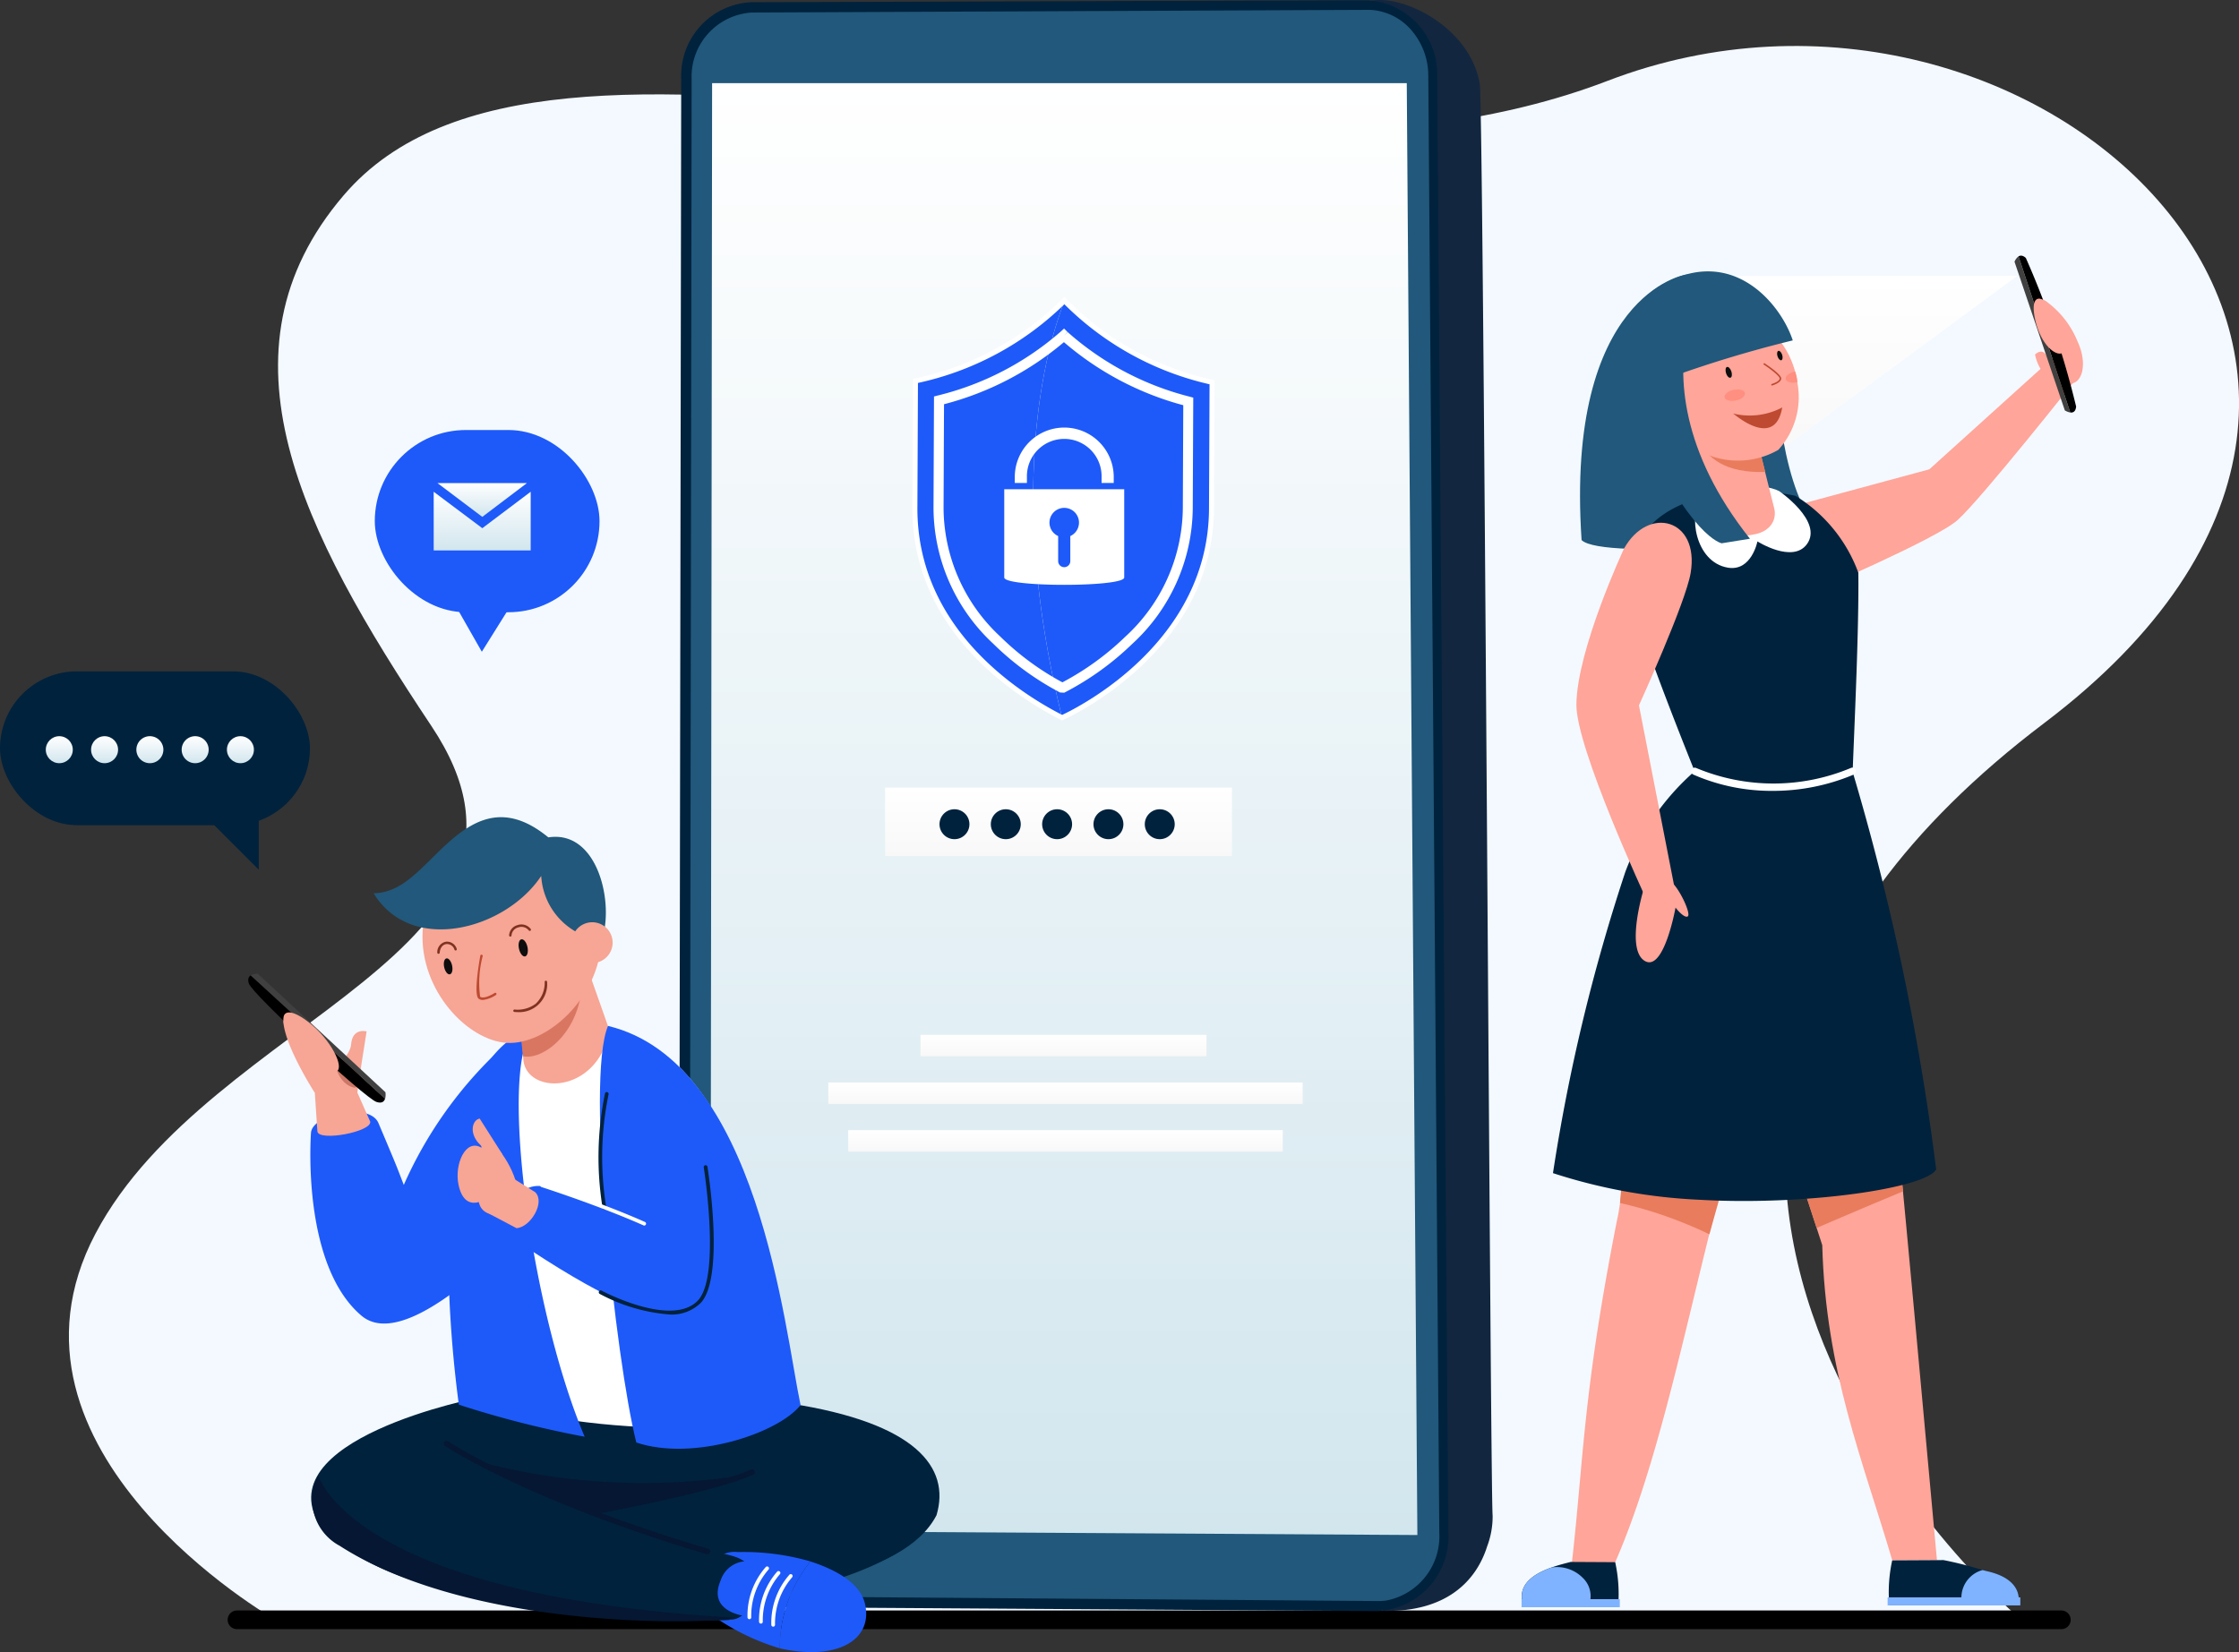 <svg id="Grupo_1096744" data-name="Grupo 1096744" xmlns="http://www.w3.org/2000/svg" xmlns:xlink="http://www.w3.org/1999/xlink" width="126.702" height="93.512" viewBox="0 0 126.702 93.512">
  <rect x="0" y="0" width="126.702" height="93.512" fill="#333333" stroke="none"/>
  <defs>
    <linearGradient id="linear-gradient" x1="0.5" x2="0.5" y2="1" gradientUnits="objectBoundingBox">
      <stop offset="0" stop-color="#fff"/>
      <stop offset="1" stop-color="#d2e6ee"/>
    </linearGradient>
    <linearGradient id="linear-gradient-2" x1="0.5" x2="0.5" y2="1" gradientUnits="objectBoundingBox">
      <stop offset="0" stop-color="#fff"/>
      <stop offset="1" stop-color="#f8f8f8"/>
    </linearGradient>
  </defs>
  <g id="illutration">
    <g id="verification" transform="translate(0 0)">
      <path id="Trazado_132292" data-name="Trazado 132292" d="M321.007,1086.177s-16.639-9.508-10.156-21.825,27.476-16.051,19.016-28.74c-7.347-11.021-12.533-21.177-4.97-30.037,11.713-13.721,47.324,2.809,71.527-6.483s51.413,16.148,24.723,36.34c-32,24.212-1.67,50.447-1.67,50.447Z" transform="translate(-305.453 -994.516)" fill="#f3f9ff"/>
      <g id="Grupo_61970" data-name="Grupo 61970">
        <path id="Trazado_132293" data-name="Trazado 132293" d="M452.512,1386.412H349.276a.528.528,0,1,1,0-1.057H452.512a.528.528,0,1,1,0,1.057Z" transform="translate(-335.864 -1294.199)"/>
        <g id="Grupo_61937" data-name="Grupo 61937" transform="translate(38.416)">
          <g id="Grupo_61936" data-name="Grupo 61936">
            <path id="Trazado_132294" data-name="Trazado 132294" d="M519.289,990.45c-.725-4.295-7.339-6.234-7.209-3.43l-30.318.178a4.046,4.046,0,0,0-3.8,4.222l-.063,79.737a4.174,4.174,0,0,0,3.871,4.387l30.95.265a2.476,2.476,0,0,0,1.118,1.077c3.549.075,5.252-1.677,5.874-3.659a4.774,4.774,0,0,0,.308-1.74C519.89,1070.449,519.513,991.457,519.289,990.45Z" transform="translate(-473.97 -985.707)" fill="#12263f"/>
            <path id="Trazado_132295" data-name="Trazado 132295" d="M500.221,1076.936l-35.526-.229a4.291,4.291,0,0,1-4.006-4.506l.133-82a4.163,4.163,0,0,1,3.943-4.329l34.836-.113a4.186,4.186,0,0,1,4,4.323l.631,82.381A4.221,4.221,0,0,1,500.221,1076.936Z" transform="translate(-460.689 -985.746)" fill="#00223d"/>
            <path id="Trazado_132296" data-name="Trazado 132296" d="M502.742,1078.19a3.193,3.193,0,0,1-.449.028l-35.515-.269a3.747,3.747,0,0,1-3.459-3.943l.123-81.912a3.634,3.634,0,0,1,3.4-3.789l34.833-.151c.055,0,.11,0,.164,0a3.3,3.3,0,0,1,2.308,1.123,3.936,3.936,0,0,1,.981,2.608l.623,82.465A3.7,3.7,0,0,1,502.742,1078.19Z" transform="translate(-462.719 -987.596)" fill="#21587b"/>
            <path id="Trazado_132297" data-name="Trazado 132297" d="M507.909,1006.345l.6,82.178-40.01-.24.1-81.938Z" transform="translate(-466.718 -1001.638)" fill="url(#linear-gradient)"/>
          </g>
        </g>
        <g id="Grupo_61950" data-name="Grupo 61950" transform="translate(14.048 53.924)">
          <path id="Trazado_132298" data-name="Trazado 132298" d="M379.812,1244.021a23.478,23.478,0,0,0-5.268,7.5c-.452-1.172-.341-.915-1.43-3.492-.5-1.211-3.739-.526-3.821.54,0,0-.582,7.424,2.847,10.347s13.094-9.284,13.094-9.284A3.922,3.922,0,0,0,379.812,1244.021Z" transform="translate(-365.742 -1238.377)" fill="#1e5af9"/>
          <g id="Grupo_61941" data-name="Grupo 61941" transform="translate(3.558 25.117)">
            <path id="Trazado_132299" data-name="Trazado 132299" d="M404.845,1338.958c-3.644,7.11-30.226,4.578-34.8.709-3.381-4.964,8.867-7.389,9.139-7.4,6.02-.164,14.315.371,17.372.371C403.663,1333.734,405.646,1336.251,404.845,1338.958Z" transform="translate(-369.454 -1332.239)" fill="#00223d"/>
            <path id="Trazado_132300" data-name="Trazado 132300" d="M411.859,1348.614a36.255,36.255,0,0,0,14.724.729s-8.259,3.651-8.3,3.786S411.859,1348.614,411.859,1348.614Z" transform="translate(-402.187 -1344.879)" fill="#051733"/>
            <path id="Trazado_132301" data-name="Trazado 132301" d="M439.833,1349.347c-5.325,5.9-28.047,5.329-23.677-.032a123.117,123.117,0,0,0,15.827-3.666C435.332,1342.934,442,1346.156,439.833,1349.347Z" transform="translate(-405.076 -1341.804)" fill="#00223d"/>
            <g id="Grupo_61940" data-name="Grupo 61940" transform="translate(0.365 2.113)">
              <g id="Grupo_61938" data-name="Grupo 61938" transform="translate(21.86 6.684)">
                <path id="Trazado_132302" data-name="Trazado 132302" d="M490.537,1375.6c-.264-1.186-1.631-1.942-3.092-2.418a7.831,7.831,0,0,0-1.74,4.917C488.947,1378.825,490.99,1377.635,490.537,1375.6Z" transform="translate(-481.414 -1372.639)" fill="#1e5af9"/>
                <path id="Trazado_132303" data-name="Trazado 132303" d="M468.812,1370.817a1.585,1.585,0,0,0-1.757,1.392,1.975,1.975,0,0,0,.8,2.519,13.062,13.062,0,0,0,3.334,1.537,7.831,7.831,0,0,1,1.74-4.917A13.607,13.607,0,0,0,468.812,1370.817Z" transform="translate(-466.894 -1370.806)" fill="#1e5af9"/>
              </g>
              <path id="Trazado_132304" data-name="Trazado 132304" d="M394.406,1348.385c2.593.621,1.261,3.818-.075,3.629,1.455.206-25.749.209-23.1-8.019h.011a5.8,5.8,0,0,1,6.751-2.1A70.58,70.58,0,0,0,394.406,1348.385Z" transform="translate(-371.053 -1341.503)" fill="#00223d"/>
              <g id="Grupo_61939" data-name="Grupo 61939" transform="translate(22.643 7.208)">
                <path id="Trazado_132305" data-name="Trazado 132305" d="M472.006,1376.229s-2.314-.181-1.511-2.04a1.567,1.567,0,0,1,2.43-.769A2.123,2.123,0,0,1,472.006,1376.229Z" transform="translate(-470.326 -1373.102)" fill="#1e5af9"/>
                <path id="Trazado_132306" data-name="Trazado 132306" d="M477.817,1377.424a.106.106,0,0,1-.106-.1,4.141,4.141,0,0,1,1.03-2.847.106.106,0,1,1,.152.147,4,4,0,0,0-.971,2.693.106.106,0,0,1-.1.109Z" transform="translate(-476.025 -1374.138)" fill="#fff"/>
                <path id="Trazado_132307" data-name="Trazado 132307" d="M480.684,1378.52a.106.106,0,0,1-.106-.1,4.142,4.142,0,0,1,1.03-2.847.106.106,0,0,1,.152.147,4,4,0,0,0-.971,2.693.106.106,0,0,1-.1.109Z" transform="translate(-478.238 -1374.984)" fill="#fff"/>
                <path id="Trazado_132308" data-name="Trazado 132308" d="M483.72,1379.28a.105.105,0,0,1-.106-.1,4.142,4.142,0,0,1,1.03-2.847.106.106,0,0,1,.152.147,4,4,0,0,0-.971,2.692.106.106,0,0,1-.1.109Z" transform="translate(-480.581 -1375.57)" fill="#fff"/>
              </g>
            </g>
            <path id="Trazado_132309" data-name="Trazado 132309" d="M393.644,1359.88c-.555.307-14.573.959-22.378-4.067a2.937,2.937,0,0,1-1.2-3.983S371.881,1358.634,393.644,1359.88Z" transform="translate(-369.653 -1347.361)" fill="#051733"/>
            <path id="Trazado_132310" data-name="Trazado 132310" d="M417.277,1349.671a.153.153,0,0,1-.045-.007c-10.1-2.993-14.76-6.093-14.806-6.124a.158.158,0,0,1,.177-.263c.045.031,4.667,3.105,14.719,6.083a.158.158,0,0,1-.045.31Z" transform="translate(-394.851 -1340.739)" fill="#051733"/>
            <path id="Trazado_132311" data-name="Trazado 132311" d="M439.176,1352.873a.159.159,0,0,1-.028-.315c.064-.011,6.435-1.157,8.9-2.215a.159.159,0,0,1,.125.292c-2.5,1.071-8.708,2.188-8.971,2.235Z" transform="translate(-423.151 -1346.204)" fill="#051733"/>
          </g>
          <path id="Trazado_132312" data-name="Trazado 132312" d="M424.516,1260.846c.222,1.7-11.879,2.105-18.068-.359-.926-3.837-4.121-21.3,5.423-21.249C422.176,1239.3,423.537,1256.214,424.516,1260.846Z" transform="translate(-393.478 -1235.334)" fill="#fff"/>
          <path id="Trazado_132313" data-name="Trazado 132313" d="M370.523,1258.024l-.143-2.162,2.273-.342.859,1.944C373.609,1258.039,370.62,1258.6,370.523,1258.024Z" transform="translate(-366.61 -1247.902)" fill="#f7a594"/>
          <g id="Grupo_61943" data-name="Grupo 61943" transform="translate(0 1.194)">
            <path id="Trazado_132314" data-name="Trazado 132314" d="M375.326,1245.057l.551-3.5s-.8-.225-.876.726-1.627,1.552-1.226,2.478S375.326,1245.057,375.326,1245.057Z" transform="translate(-369.179 -1238.296)" fill="#f7a594"/>
            <path id="Trazado_132315" data-name="Trazado 132315" d="M364.436,1241.255s-1.7-2.6-1.852-4.08c-.016-.541.225-.7.225-.7l3.879,3.8s.25.776-.05,1.1A1.524,1.524,0,0,1,364.436,1241.255Z" transform="translate(-360.592 -1234.394)" fill="#f7a594"/>
            <path id="Trazado_132316" data-name="Trazado 132316" d="M376.438,1248.863s.039.616-.314.49c-1.036-.3-1.1-1.826-1.1-1.826Z" transform="translate(-370.197 -1242.926)" fill="#cc7767"/>
            <g id="Grupo_61942" data-name="Grupo 61942">
              <path id="Trazado_132317" data-name="Trazado 132317" d="M362.068,1234.06l-7.216-6.7a.742.742,0,0,0-.413.092l7.611,6.979A.924.924,0,0,0,362.068,1234.06Z" transform="translate(-354.305 -1227.356)" fill="#404040"/>
              <path id="Trazado_132318" data-name="Trazado 132318" d="M353.987,1227.765c-.11.075-.18.21-.1.458.2.614,6.572,6.483,7.216,6.7.315.107.443-.022.492-.182Z" transform="translate(-353.853 -1227.672)"/>
            </g>
            <path id="Trazado_132319" data-name="Trazado 132319" d="M362.582,1237.173s.073-.6,1.16.137c1.319.9,2.205,2.5,1.908,2.911C365.27,1240.744,362.294,1238.374,362.582,1237.173Z" transform="translate(-360.576 -1234.755)" fill="#f7a594"/>
          </g>
          <path id="Trazado_132320" data-name="Trazado 132320" d="M408.637,1240.507c-6.844,1.5-5,17.847-4.52,21.39a57.019,57.019,0,0,0,7.119,1.813C407.946,1255.926,406.219,1241.25,408.637,1240.507Z" transform="translate(-392.199 -1236.313)" fill="#1e5af9"/>
          <path id="Trazado_132321" data-name="Trazado 132321" d="M425.686,1226.547c-.761,3.708-4.839,3.613-4.892,1.532a.914.914,0,0,1-.01-.169l-.328-4.5-.042-.549.359-.074,3.243-.644.116-.021.095.285.412,1.173Z" transform="translate(-405.232 -1222.12)" fill="#f7a594"/>
          <path id="Trazado_132322" data-name="Trazado 132322" d="M441.554,1240.289c-1.29,3.031.415,18.857,1.6,23.58,3.193,1.079,8.008-.5,9.295-2.118C451.531,1257.432,450.071,1242.343,441.554,1240.289Z" transform="translate(-421.194 -1236.145)" fill="#1e5af9"/>
          <g id="Grupo_61949" data-name="Grupo 61949" transform="translate(11.847 6.8)">
            <path id="Trazado_132323" data-name="Trazado 132323" d="M441.237,1254.783c-.5,2.725.45,7.451,1.187,9.908,1.956,1.439,4.995.7,4.995-1.515a29.64,29.64,0,0,0-.572-6.764C446.374,1250.719,441.482,1250.771,441.237,1254.783Z" transform="translate(-433.045 -1251.934)" fill="#1e5af9"/>
            <g id="Grupo_61944" data-name="Grupo 61944" transform="translate(2.92 6.402)">
              <path id="Trazado_132324" data-name="Trazado 132324" d="M420.871,1280.118c-2.014-.727-3.052,2.167-1.585,3.17,3.487,2.353,8.9,5.518,9.867,3.5C430.562,1283.841,425.461,1281.573,420.871,1280.118Z" transform="translate(-418.597 -1280.003)" fill="#1e5af9"/>
            </g>
            <g id="Grupo_61948" data-name="Grupo 61948" transform="translate(0 2.588)">
              <path id="Trazado_132325" data-name="Trazado 132325" d="M414.427,1281.03l-1.491-.788c-.937-.727.713-2.221,1.383-1.98l1.16.728C416.066,1279.545,415.231,1280.968,414.427,1281.03Z" transform="translate(-411.09 -1274.824)" fill="#f7a594"/>
              <g id="Grupo_61947" data-name="Grupo 61947">
                <g id="Grupo_61945" data-name="Grupo 61945" transform="translate(1.166 1.224)">
                  <path id="Trazado_132326" data-name="Trazado 132326" d="M411.727,1272.873c-1.22-.26-.8-1.493-.523-2.9C410.221,1265.748,415.6,1272.986,411.727,1272.873Z" transform="translate(-410.904 -1268.648)" fill="#f7a594"/>
                </g>
                <path id="Trazado_132327" data-name="Trazado 132327" d="M411.219,1265.289s-.4-.621-1.276-2.007c-.4.075-.607.769-.075,1.377C410.335,1265.192,411.011,1265.554,411.219,1265.289Z" transform="translate(-408.694 -1263.282)" fill="#f7a594"/>
                <g id="Grupo_61946" data-name="Grupo 61946" transform="translate(0 1.536)">
                  <path id="Trazado_132328" data-name="Trazado 132328" d="M407.12,1270.118c-.882-.5-1.51.954-1.278,2.089.354,1.737,1.647.879,2.033.415C408.581,1271.774,408.2,1270.729,407.12,1270.118Z" transform="translate(-405.794 -1270.017)" fill="#f7a594"/>
                </g>
              </g>
            </g>
            <path id="Trazado_132329" data-name="Trazado 132329" d="M441.019,1263.3a.105.105,0,0,1-.1-.088,17.871,17.871,0,0,1,.141-6.491.106.106,0,0,1,.2.06,17.648,17.648,0,0,0-.135,6.4.105.105,0,0,1-.087.121Z" transform="translate(-432.715 -1255.573)" fill="#00223d"/>
            <path id="Trazado_132330" data-name="Trazado 132330" d="M444.837,1283.325a9.975,9.975,0,0,1-3.924-1.159.106.106,0,1,1,.1-.186c.04.021,4.011,2.126,5.463.534,1.274-1.4.325-7.448.315-7.509a.106.106,0,1,1,.209-.033c.04.253.974,6.213-.368,7.685A2.333,2.333,0,0,1,444.837,1283.325Z" transform="translate(-432.86 -1269.648)" fill="#00223d"/>
            <path id="Trazado_132331" data-name="Trazado 132331" d="M432.222,1281.78a.106.106,0,0,1-.043-.009c-2.544-1.131-5.73-2.156-5.762-2.166a.106.106,0,1,1,.064-.2c.032.01,3.228,1.038,5.783,2.174a.106.106,0,0,1-.043.2Z" transform="translate(-421.656 -1273.135)" fill="#fff"/>
          </g>
          <path id="Trazado_132332" data-name="Trazado 132332" d="M420.981,1228.052c-.095-.995-.641-4.739-.009-5.195l3.243-.644C424.959,1226.3,422.188,1228.341,420.981,1228.052Z" transform="translate(-405.431 -1222.192)" fill="#d97661"/>
        </g>
        <g id="Grupo_61952" data-name="Grupo 61952" transform="translate(21.145 46.257)">
          <path id="Trazado_132333" data-name="Trazado 132333" d="M407.214,1197.711c-.157,3.342-3.134,5.936-5.348,5.813s-4.935-2.948-4.778-6.29,2.552-5.945,5.348-5.813S407.372,1194.369,407.214,1197.711Z" transform="translate(-394.319 -1190.752)" fill="#f7a594"/>
          <path id="Trazado_132334" data-name="Trazado 132334" d="M394.854,1189.647c-2.8-2.3-4.694-.695-6.442,1.037-1.227,1.215-2.1,2.09-3.443,2.129,2.145,3.517,7.486,2.03,9.482-.984a3.887,3.887,0,0,0,3.413,3.636C398.6,1193.491,397.7,1189.206,394.854,1189.647Z" transform="translate(-384.969 -1188.507)" fill="#21587b"/>
          <path id="Trazado_132335" data-name="Trazado 132335" d="M436.435,1215.865a1.154,1.154,0,1,1-1-1.287A1.154,1.154,0,0,1,436.435,1215.865Z" transform="translate(-422.921 -1208.625)" fill="#f7a594"/>
          <g id="Grupo_61951" data-name="Grupo 61951" transform="translate(3.6 6.07)">
            <path id="Trazado_132336" data-name="Trazado 132336" d="M410.848,1225.182a.4.4,0,0,1-.233-.066c-.29-.2-.005-1.919.088-2.44a.068.068,0,0,1,.08-.055.068.068,0,0,1,.055.079,5.9,5.9,0,0,0-.144,2.3c.2.138.657-.107.818-.213a.068.068,0,1,1,.075.114A1.647,1.647,0,0,1,410.848,1225.182Z" transform="translate(-408.268 -1220.91)" fill="#bd4a31"/>
            <path id="Trazado_132337" data-name="Trazado 132337" d="M420.951,1219.329c.059.267.214.46.346.431s.192-.269.133-.537-.214-.46-.346-.431S420.892,1219.062,420.951,1219.329Z" transform="translate(-416.327 -1217.952)" fill="#0e0e0e"/>
            <path id="Trazado_132338" data-name="Trazado 132338" d="M402.395,1224.028c.055.249.2.429.323.4s.179-.251.124-.5-.2-.429-.323-.4S402.34,1223.779,402.395,1224.028Z" transform="translate(-402.004 -1221.607)" fill="#0e0e0e"/>
            <path id="Trazado_132339" data-name="Trazado 132339" d="M419.859,1230.84a1.5,1.5,0,0,1-.187-.01.068.068,0,1,1,.018-.135,1.7,1.7,0,0,0,1.193-.331,1.617,1.617,0,0,0,.506-1.237.071.071,0,0,1,.07-.066.068.068,0,0,1,.066.071,1.582,1.582,0,0,1-1.666,1.709Z" transform="translate(-415.311 -1225.88)" fill="#803221"/>
            <path id="Trazado_132340" data-name="Trazado 132340" d="M418.628,1215.806h0a.068.068,0,0,1-.065-.071.638.638,0,0,1,.482-.581.662.662,0,0,1,.741.222.068.068,0,0,1-.111.08.527.527,0,0,0-.591-.171.508.508,0,0,0-.385.457A.068.068,0,0,1,418.628,1215.806Z" transform="translate(-414.498 -1215.12)" fill="#803221"/>
            <path id="Trazado_132341" data-name="Trazado 132341" d="M400.822,1220.059h-.006a.069.069,0,0,1-.062-.074.6.6,0,0,1,.495-.612.577.577,0,0,1,.606.408.068.068,0,0,1-.129.045.441.441,0,0,0-.46-.318c-.162.02-.346.159-.375.488A.068.068,0,0,1,400.822,1220.059Z" transform="translate(-400.754 -1218.399)" fill="#803221"/>
          </g>
        </g>
        <g id="Grupo_61958" data-name="Grupo 61958" transform="translate(51.631 16.806)">
          <g id="Grupo_61956" data-name="Grupo 61956">
            <g id="Grupo_61955" data-name="Grupo 61955">
              <g id="Grupo_61954" data-name="Grupo 61954">
                <g id="Grupo_61953" data-name="Grupo 61953" transform="translate(0.142 0.206)">
                  <path id="Trazado_132342" data-name="Trazado 132342" d="M527.719,1060.307l-.015-.015a16.754,16.754,0,0,1-8.427,4.549c0,.223-.007,1.46-.032,7.163-.034,7.607,7.206,11.325,8.33,11.9C524.273,1070.533,526.86,1062.448,527.719,1060.307Z" transform="translate(-519.245 -1060.292)" fill="#1e5af9"/>
                  <path id="Trazado_132343" data-name="Trazado 132343" d="M550.384,1060.358c-.859,2.141-3.445,10.226-.143,23.593,1.089-.5,8.42-4.213,8.454-11.82.026-5.7.031-6.94.032-7.163A16.674,16.674,0,0,1,550.384,1060.358Z" transform="translate(-541.911 -1060.343)" fill="#1e5af9"/>
                </g>
                <path id="Trazado_132344" data-name="Trazado 132344" d="M527.092,1083.359l-.061-.031c-2.538-1.288-8.439-5.039-8.408-12.022l.033-7.277.111-.024a16.634,16.634,0,0,0,8.353-4.507l.1-.11.12.126a16.6,16.6,0,0,0,8.27,4.567l.111.025v.114c0,.223-.007,1.461-.032,7.163-.035,7.809-7.667,11.548-8.537,11.948Zm-8.154-19.1-.031,7.05c-.03,6.77,5.667,10.444,8.191,11.737,1.1-.519,8.276-4.189,8.31-11.664.023-5.083.029-6.619.031-7.05a16.935,16.935,0,0,1-8.216-4.53A16.99,16.99,0,0,1,518.939,1064.256Z" transform="translate(-518.623 -1059.387)" fill="#fff"/>
              </g>
              <path id="Trazado_132345" data-name="Trazado 132345" d="M531.251,1087.847l-.235-.013a16,16,0,0,1-3.792-2.772,10.534,10.534,0,0,1-3.368-7.682l.028-6.3.211-.055a16.5,16.5,0,0,0,6.949-3.608l.2-.184.192.192-.185.215.193-.208a16.5,16.5,0,0,0,6.9,3.656l.211.056-.029,6.3a10.534,10.534,0,0,1-3.436,7.651,16.1,16.1,0,0,1-3.71,2.685Zm-6.8-16.328-.026,5.862a9.988,9.988,0,0,0,3.2,7.278,15.432,15.432,0,0,0,3.525,2.6,15.517,15.517,0,0,0,3.548-2.572,9.989,9.989,0,0,0,3.266-7.249l.026-5.864a17.132,17.132,0,0,1-6.754-3.57A17.162,17.162,0,0,1,524.447,1071.519Z" transform="translate(-522.661 -1065.444)" fill="#fff"/>
            </g>
          </g>
          <g id="Grupo_61957" data-name="Grupo 61957" transform="translate(5.198 7.395)">
            <path id="Trazado_132346" data-name="Trazado 132346" d="M541.412,1107.117v4.993c0,.556,6.789.556,6.789,0v-4.993Zm3.738,2.652v1.415a.343.343,0,1,1-.687,0v-1.418a.835.835,0,1,1,.687,0Z" transform="translate(-541.412 -1103.625)" fill="#fff"/>
            <path id="Trazado_132347" data-name="Trazado 132347" d="M549.619,1094.942h-.687v-.336a2.113,2.113,0,1,0-4.225,0v.336h-.687v-.336a2.8,2.8,0,1,1,5.6,0Z" transform="translate(-543.424 -1091.806)" fill="#fff"/>
          </g>
        </g>
        <g id="Grupo_61961" data-name="Grupo 61961" transform="translate(50.089 44.579)">
          <g id="Grupo_61960" data-name="Grupo 61960">
            <rect id="Rectángulo_29930" data-name="Rectángulo 29930" width="19.624" height="3.879" fill="url(#linear-gradient-2)"/>
            <g id="Grupo_61959" data-name="Grupo 61959" transform="translate(3.076 1.226)">
              <circle id="Elipse_4127" data-name="Elipse 4127" cx="0.847" cy="0.847" r="0.847" fill="#00223d"/>
              <circle id="Elipse_4128" data-name="Elipse 4128" cx="0.847" cy="0.847" r="0.847" transform="translate(2.904)" fill="#00223d"/>
              <circle id="Elipse_4129" data-name="Elipse 4129" cx="0.847" cy="0.847" r="0.847" transform="translate(5.809)" fill="#00223d"/>
              <circle id="Elipse_4130" data-name="Elipse 4130" cx="0.847" cy="0.847" r="0.847" transform="translate(8.713)" fill="#00223d"/>
              <circle id="Elipse_4131" data-name="Elipse 4131" cx="0.847" cy="0.847" r="0.847" transform="translate(11.617)" fill="#00223d"/>
            </g>
          </g>
        </g>
        <g id="Grupo_61962" data-name="Grupo 61962" transform="translate(46.874 58.574)">
          <rect id="Rectángulo_29931" data-name="Rectángulo 29931" width="16.185" height="1.214" transform="translate(5.215)" fill="url(#linear-gradient-2)"/>
          <rect id="Rectángulo_29932" data-name="Rectángulo 29932" width="26.84" height="1.214" transform="translate(0 2.698)" fill="url(#linear-gradient-2)"/>
          <rect id="Rectángulo_29933" data-name="Rectángulo 29933" width="24.592" height="1.214" transform="translate(1.124 5.395)" fill="url(#linear-gradient-2)"/>
        </g>
        <g id="Grupo_61965" data-name="Grupo 61965" transform="translate(0 38)">
          <g id="Grupo_61963" data-name="Grupo 61963">
            <rect id="Rectángulo_29934" data-name="Rectángulo 29934" width="17.539" height="8.706" rx="4.353" fill="#00223d"/>
            <path id="Trazado_132348" data-name="Trazado 132348" d="M342.919,1184.051v3.928l-4-4Z" transform="translate(-328.275 -1176.752)" fill="#00223d"/>
          </g>
          <g id="Grupo_61964" data-name="Grupo 61964" transform="translate(2.591 3.67)">
            <circle id="Elipse_4132" data-name="Elipse 4132" cx="0.764" cy="0.764" r="0.764" fill="url(#linear-gradient)"/>
            <circle id="Elipse_4133" data-name="Elipse 4133" cx="0.764" cy="0.764" r="0.764" transform="translate(2.563)" fill="url(#linear-gradient)"/>
            <path id="Trazado_132349" data-name="Trazado 132349" d="M327.621,1169.159a.764.764,0,1,1-.764-.764A.764.764,0,0,1,327.621,1169.159Z" transform="translate(-320.967 -1168.395)" fill="url(#linear-gradient)"/>
            <path id="Trazado_132350" data-name="Trazado 132350" d="M338.856,1169.159a.764.764,0,1,1-.764-.764A.764.764,0,0,1,338.856,1169.159Z" transform="translate(-329.639 -1168.395)" fill="url(#linear-gradient)"/>
            <circle id="Elipse_4134" data-name="Elipse 4134" cx="0.764" cy="0.764" r="0.764" transform="translate(10.25)" fill="url(#linear-gradient)"/>
          </g>
        </g>
        <g id="Grupo_61969" data-name="Grupo 61969" transform="translate(21.209 24.339)">
          <g id="Grupo_61967" data-name="Grupo 61967">
            <g id="Grupo_61966" data-name="Grupo 61966">
              <rect id="Rectángulo_29935" data-name="Rectángulo 29935" width="12.717" height="10.315" rx="5.157" fill="#1e5af9"/>
              <path id="Trazado_132351" data-name="Trazado 132351" d="M405.418,1136.23l1.457,2.557,1.6-2.557Z" transform="translate(-400.818 -1126.236)" fill="#1e5af9"/>
            </g>
          </g>
          <g id="Grupo_61968" data-name="Grupo 61968" transform="translate(3.333 3.003)">
            <path id="Trazado_132352" data-name="Trazado 132352" d="M403.331,1107.493l-2.538-1.913h5.064Z" transform="translate(-400.58 -1105.579)" fill="url(#linear-gradient)"/>
            <path id="Trazado_132353" data-name="Trazado 132353" d="M405.35,1107.74v3.321h-5.489v-3.321l2.751,2.063Z" transform="translate(-399.861 -1107.248)" fill="url(#linear-gradient)"/>
          </g>
        </g>
      </g>
      <g id="Grupo_61976" data-name="Grupo 61976" transform="translate(86.102 14.47)">
        <path id="Trazado_132354" data-name="Trazado 132354" d="M730.493,1054.121l-18.415.029,3.908,10.668Z" transform="translate(-702.424 -1052.986)" fill="url(#linear-gradient-2)"/>
        <path id="Trazado_132355" data-name="Trazado 132355" d="M690.226,1053.707s-6.807,1.1-5.872,15.02c1.23,1.191,13.779-.047,13.779-.047-2.1-2.156-2.8-6.635-2.929-12.036C695.2,1056.644,694.928,1053.195,690.226,1053.707Z" transform="translate(-680.956 -1052.627)" fill="#21587b"/>
        <path id="Trazado_132356" data-name="Trazado 132356" d="M738.548,1082.833l7.387-2,6.98-6.306,1.357,1.156s-5.383,6.805-6.736,8.02c-1.2,1.078-8.277,4.1-8.277,4.1Z" transform="translate(-722.857 -1068.74)" fill="#ffa599"/>
        <path id="Trazado_132357" data-name="Trazado 132357" d="M697.107,1114.231c.314,1.7,3.37,9.255,3.37,9.255,0,1.846,8.942,1.846,8.942,0,.108-2.821.359-8.11.321-11.236a8.565,8.565,0,0,0-3.556-4.351C702.438,1107.08,695.479,1108.042,697.107,1114.231Z" transform="translate(-690.681 -1094.304)" fill="#00223d"/>
        <path id="Trazado_132358" data-name="Trazado 132358" d="M686.374,1226.847h7.958a40.95,40.95,0,0,1-1.4,4.827c-3.24,8.878-4.821,20.764-8.241,28.594,0,0-1.472.763-2.449,0,.668-5.892.621-9.547,2.54-19.307C685.447,1238.121,685.178,1231.336,686.374,1226.847Z" transform="translate(-679.39 -1186.315)" fill="#ffa599"/>
        <path id="Trazado_132359" data-name="Trazado 132359" d="M730.623,1226.847c1.032,9.844,2.929,31.109,3.138,33.3l-2.529.013c-1.658-5.635-3.774-10.69-3.961-17.838-1.29-3.933-3.438-10.548-5.049-15.479Z" transform="translate(-710.254 -1186.315)" fill="#ffa599"/>
        <path id="Trazado_132360" data-name="Trazado 132360" d="M695.358,1235.455l6.009.5,1.459.121,6.45.535c.28,2.732.592,5.977.9,9.314-1.941.8-4.651,1.967-4.884,2.071l-3.159-9.672c-.925,3.013-2.056,6.953-2.91,10.028a23.93,23.93,0,0,0-5.061-1.773C694.474,1243.012,694.865,1238.918,695.358,1235.455Z" transform="translate(-688.592 -1192.959)" fill="#e87c5d"/>
        <path id="Trazado_132361" data-name="Trazado 132361" d="M717.534,1106.448s2.516,1.72,1.576,3.007c-.809,1.108-2.8-.155-2.8-.155s-.336,1.714-1.677,1.485c-1.865-.318-2.255-3.065-1.475-3.961S716.623,1105.986,717.534,1106.448Z" transform="translate(-702.961 -1093.125)" fill="#fff"/>
        <path id="Trazado_132362" data-name="Trazado 132362" d="M713.764,1098.866a2.3,2.3,0,0,0,2.674,1.512c.93-.135,1.4-.8,1.182-1.561l-.246-.975-.691-2.778-3.418.4Z" transform="translate(-703.34 -1084.591)" fill="#ffa599"/>
        <path id="Trazado_132363" data-name="Trazado 132363" d="M713.316,1091.556c.572,1.12,1.583,1.93,3.829,1.867l-.691-2.778-3.172.382Z" transform="translate(-703.354 -1081.179)" fill="#e87c5d"/>
        <path id="Trazado_132364" data-name="Trazado 132364" d="M677.553,1199.833a31.25,31.25,0,0,0,8.317,1.509c5.939.34,12.757-.644,13.368-1.718a140.534,140.534,0,0,0-4.739-22.54h-8.928a14.133,14.133,0,0,0-3.927,5.708A103.9,103.9,0,0,0,677.553,1199.833Z" transform="translate(-675.774 -1147.902)" fill="#00223d"/>
        <g id="Grupo_61971" data-name="Grupo 61971" transform="translate(20.715 73.834)">
          <path id="Trazado_132365" data-name="Trazado 132365" d="M768.169,1375.413c0-.032-1.5-.033-3.111-.026-1.85.006-4.153.026-4.153.026a8.383,8.383,0,0,1,.163-2.547l2.9-.015a19.691,19.691,0,0,1,2.211.565c.093.028.192.049.294.073C768.722,1374.01,768.169,1375.479,768.169,1375.413Z" transform="translate(-760.807 -1372.851)" fill="#00223d"/>
          <path id="Trazado_132366" data-name="Trazado 132366" d="M782.07,1377.324c0-.032-1.5-.033-3.11-.026a1.425,1.425,0,0,1-.076-.463,1.622,1.622,0,0,1,1.195-1.509c.093.026.192.049.294.073C782.623,1375.922,782.07,1377.39,782.07,1377.324Z" transform="translate(-774.708 -1374.762)" fill="#80b3ff"/>
          <rect id="Rectángulo_29936" data-name="Rectángulo 29936" width="7.51" height="0.456" transform="translate(0 2.108)" fill="#80b3ff"/>
        </g>
        <g id="Grupo_61972" data-name="Grupo 61972" transform="translate(0 73.938)">
          <path id="Trazado_132367" data-name="Trazado 132367" d="M675.261,1375.867c-.043,0-.779-.009-1.692-.017-1.486-.014-3.439-.026-3.622.017-.517-1.251.556-1.893,1.545-2.247.421-.149.828-.246,1.089-.315l2.517.014A8.374,8.374,0,0,1,675.261,1375.867Z" transform="translate(-669.799 -1373.305)" fill="#00223d"/>
          <rect id="Rectángulo_29937" data-name="Rectángulo 29937" width="5.561" height="0.456" transform="translate(5.561 2.563) rotate(180)" fill="#80b3ff"/>
        </g>
        <path id="Trazado_132368" data-name="Trazado 132368" d="M673.569,1376.862c-1.486-.014-3.439-.026-3.622.017-.517-1.251.556-1.893,1.545-2.247a2.053,2.053,0,0,1,1.768.583A1.42,1.42,0,0,1,673.569,1376.862Z" transform="translate(-669.799 -1300.38)" fill="#80b3ff"/>
        <path id="Trazado_132369" data-name="Trazado 132369" d="M716.41,1177.518a11.03,11.03,0,0,1-4.46-.923.2.2,0,1,1,.164-.373,11.326,11.326,0,0,0,8.752,0,.2.2,0,0,1,.178.367A11.75,11.75,0,0,1,716.41,1177.518Z" transform="translate(-702.232 -1147.223)" fill="#fff"/>
        <g id="Grupo_61973" data-name="Grupo 61973" transform="translate(6.118 0.891)">
          <path id="Trazado_132370" data-name="Trazado 132370" d="M706.353,1063.8a4.582,4.582,0,0,1-6.345-1.855c-1.843-2.461-2.424-5.454-.346-7.087a4.085,4.085,0,0,1,6.728,2.7,4.942,4.942,0,0,1,.915,1.818,2.392,2.392,0,0,1,.124.606A4.42,4.42,0,0,1,706.353,1063.8Z" transform="translate(-697.941 -1053.697)" fill="#ffa599"/>
          <path id="Trazado_132371" data-name="Trazado 132371" d="M697.11,1059.714a67.451,67.451,0,0,1,8.694-2.755c-.682-2.082-3.389-5.339-7.28-3.215C695.226,1055.477,697.11,1059.714,697.11,1059.714Z" transform="translate(-696.574 -1053.053)" fill="#21587b"/>
          <path id="Trazado_132372" data-name="Trazado 132372" d="M699.957,1067.168c-.6,2.53-.409,6.873,3.519,11.812l-1.6.258s-1.819-.327-4.648-6.734C695.557,1068.158,698.225,1066.542,699.957,1067.168Z" transform="translate(-696.669 -1063.848)" fill="#21587b"/>
        </g>
        <path id="Trazado_132373" data-name="Trazado 132373" d="M689.832,1118.264c-.28,1.689-2.927,7.5-2.927,7.5l2.014,10.32-1.606.634s-3.976-8.541-3.948-11.006c.036-3.126,2.693-8.817,2.693-8.817C687.431,1114.429,690.34,1115.2,689.832,1118.264Z" transform="translate(-680.261 -1100.31)" fill="#ffa599"/>
        <path id="Trazado_132374" data-name="Trazado 132374" d="M698.557,1204s-1.066,3.422.029,4.111,1.756-3.008,1.756-3.008.47.612.686.5-.422-1.49-.862-1.892A.939.939,0,0,0,698.557,1204Z" transform="translate(-691.628 -1168.2)" fill="#ffa599"/>
        <g id="Grupo_61975" data-name="Grupo 61975" transform="translate(27.897)">
          <path id="Trazado_132375" data-name="Trazado 132375" d="M797.143,1073.127s.5-.507.731.265c.81.29,1.547-.647,1.869.2C800.252,1074.936,797.635,1075.466,797.143,1073.127Z" transform="translate(-795.984 -1067.531)" fill="#ffa599"/>
          <path id="Trazado_132376" data-name="Trazado 132376" d="M799.311,1062.248a5.218,5.218,0,0,0-1.8-2.27c-.439-.212-.659-.074-.659-.074l1.695,4.6C799.363,1065.077,800.054,1063.826,799.311,1062.248Z" transform="translate(-795.755 -1057.416)" fill="#ffa599"/>
          <g id="Grupo_61974" data-name="Grupo 61974">
            <path id="Trazado_132377" data-name="Trazado 132377" d="M794.906,1058.043l-2.846-8.41a.669.669,0,0,1,.228-.305l2.927,8.836A.835.835,0,0,1,794.906,1058.043Z" transform="translate(-792.06 -1049.286)" fill="#404040"/>
            <path id="Trazado_132378" data-name="Trazado 132378" d="M793.06,1049.188c.1-.062.239-.07.413.089a49.422,49.422,0,0,1,2.845,8.409c-.028.3-.182.356-.331.338Z" transform="translate(-792.832 -1049.146)"/>
          </g>
          <path id="Trazado_132379" data-name="Trazado 132379" d="M797.175,1059.817s-.522-.162-.316,1c.251,1.416,1.054,2.188,1.5,2.1C798.84,1062.817,798.211,1060.013,797.175,1059.817Z" transform="translate(-795.727 -1057.377)" fill="#ffa599"/>
        </g>
        <path id="Trazado_132380" data-name="Trazado 132380" d="M730.239,1077.1a.044.044,0,0,1-.012-.086c.119-.033.431-.153.447-.305.014-.13-.519-.541-.9-.79a.044.044,0,0,1,.048-.073c.161.105.965.642.941.873s-.46.366-.51.38Z" transform="translate(-716.067 -1069.751)" fill="#bd4a31"/>
        <path id="Trazado_132381" data-name="Trazado 132381" d="M725.037,1086.816a3.931,3.931,0,0,1-2.775.345C723.441,1088.113,724.743,1088.542,725.037,1086.816Z" transform="translate(-710.285 -1078.224)" fill="#bd4a31"/>
        <path id="Trazado_132382" data-name="Trazado 132382" d="M720.688,1077.009c.055.168.031.326-.052.353s-.2-.087-.25-.255-.031-.326.052-.353S720.633,1076.841,720.688,1077.009Z" transform="translate(-708.814 -1070.453)" fill="#0e0e0e"/>
        <path id="Trazado_132383" data-name="Trazado 132383" d="M733.438,1072.99c.047.146.027.283-.045.307s-.169-.076-.217-.221-.027-.283.045-.307S733.391,1072.844,733.438,1072.99Z" transform="translate(-718.69 -1067.378)" fill="#0e0e0e"/>
        <path id="Trazado_132384" data-name="Trazado 132384" d="M720.122,1082.8c.035.167.321.248.638.182s.546-.256.511-.423-.321-.248-.638-.181S720.087,1082.638,720.122,1082.8Z" transform="translate(-708.631 -1074.783)" fill="#ff8f80"/>
        <path id="Trazado_132385" data-name="Trazado 132385" d="M735.941,1078.524h-.012c-.322.062-.606-.012-.643-.185s.2-.347.507-.421h.025A2.4,2.4,0,0,1,735.941,1078.524Z" transform="translate(-720.335 -1071.355)" fill="#ff8f80"/>
      </g>
    </g>
  </g>
</svg>
